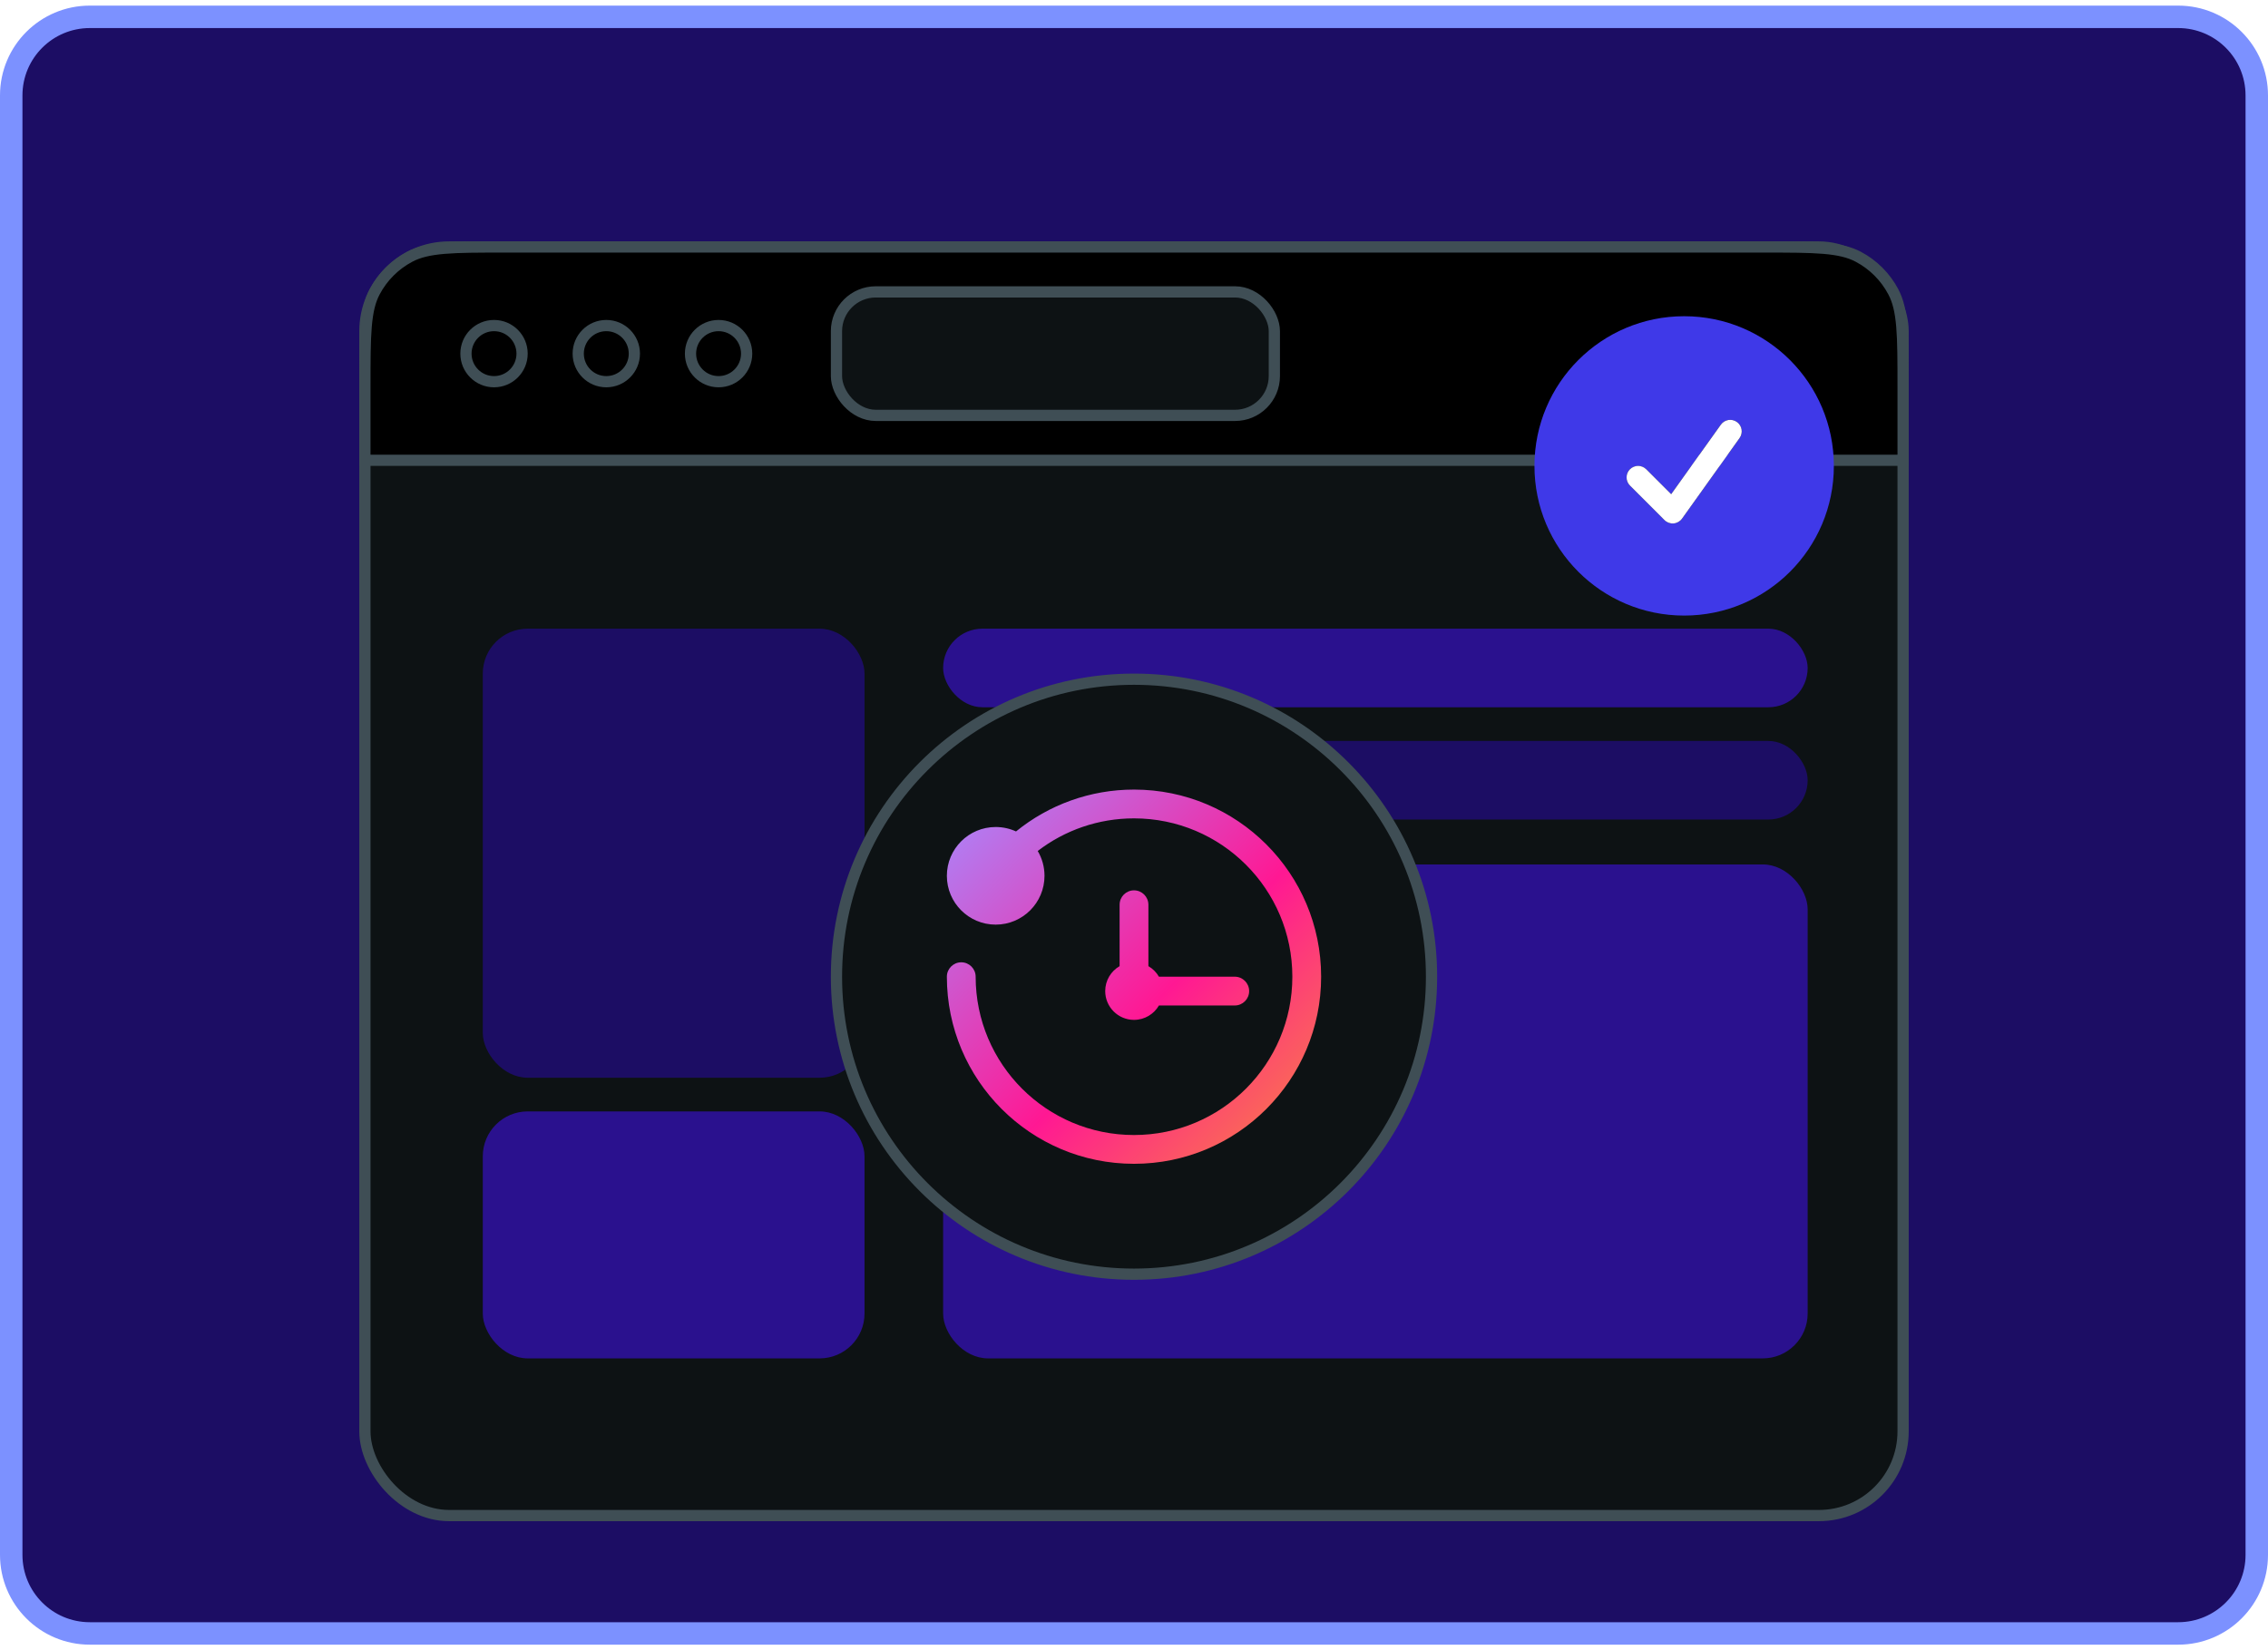 <svg xmlns="http://www.w3.org/2000/svg" width="202" height="147" fill="none" viewBox="0 0 202 147"><path fill="#1C0D64" d="M1 8.5C1 4.634 4.134 1.5 8 1.5H194C197.866 1.5 201 4.634 201 8.5V138.5C201 142.366 197.866 145.5 194 145.5H8C4.134 145.5 1 142.366 1 138.5V8.5Z"/><path stroke="#7C91FF" stroke-width="2" d="M1 8.5C1 4.634 4.134 1.5 8 1.5H194C197.866 1.5 201 4.634 201 8.5V138.5C201 142.366 197.866 145.5 194 145.5H8C4.134 145.5 1 142.366 1 138.5V8.5Z"/><g filter="url(#filter0_dd_1_10391)"><rect width="137" height="113" x="32.5" y="17" fill="#0D1214" stroke="#3F4E55" rx="7.5"/><rect width="34" height="40" x="43" y="51" fill="#1C0D64" rx="4"/><rect width="77" height="7" x="84" y="51" fill="#2A118E" rx="3.5"/><rect width="77" height="7" x="84" y="61" fill="#1C0D64" rx="3.5"/><rect width="34" height="22" x="43" y="94" fill="#2A118E" rx="4"/><rect width="77" height="44" x="84" y="72" fill="#2A118E" rx="4"/><circle cx="101" cy="82" r="26.5" fill="#0D1214" stroke="#3F4E55"/><path fill="url(#paint0_linear_1_10391)" fill-rule="evenodd" d="M85.615 80.718C84.907 80.718 84.333 81.292 84.333 82C84.333 91.205 91.795 98.667 101 98.667C110.205 98.667 117.667 91.205 117.667 82C117.667 72.795 110.205 65.333 101 65.333C97.096 65.333 93.413 66.686 90.493 69.061C89.941 68.808 89.327 68.667 88.68 68.667C86.279 68.667 84.333 70.613 84.333 73.014C84.333 75.415 86.279 77.362 88.68 77.362C91.083 77.362 93.029 75.415 93.029 73.014C93.029 72.207 92.809 71.45 92.425 70.802C94.843 68.946 97.834 67.897 101 67.897C108.789 67.897 115.103 74.211 115.103 82C115.103 89.789 108.789 96.103 101 96.103C93.211 96.103 86.897 89.789 86.897 82C86.897 81.292 86.323 80.718 85.615 80.718ZM109.974 82H103.221C102.996 81.611 102.671 81.286 102.282 81.061V75.59C102.282 74.882 101.708 74.308 101 74.308C100.292 74.308 99.718 74.882 99.718 75.59V81.061C98.951 81.504 98.436 82.333 98.436 83.282C98.436 84.698 99.584 85.846 101 85.846C101.949 85.846 102.778 85.33 103.221 84.564H109.974C110.682 84.564 111.256 83.99 111.256 83.282C111.256 82.574 110.682 82 109.974 82Z" clip-rule="evenodd"/><path fill="#000" stroke="#3F4E55" d="M32.5 29.46C32.5 27.136 32.5 25.424 32.614 24.072C32.728 22.727 32.951 21.784 33.372 20.991C34.075 19.662 35.162 18.575 36.49 17.872C37.284 17.451 38.227 17.228 39.572 17.114C40.924 17 42.636 17 44.96 17H157.04C159.364 17 161.076 17 162.428 17.114C163.773 17.228 164.716 17.451 165.509 17.872C166.838 18.575 167.925 19.662 168.628 20.991C169.049 21.784 169.272 22.727 169.386 24.072C169.5 25.424 169.5 27.136 169.5 29.46V36H32.5V29.46Z"/><rect width="39" height="11" x="74.5" y="21" fill="#0D1214" stroke="#3F4E55" rx="3.5"/><circle cx="44" cy="26.5" r="2.5" stroke="#3F4E55"/><circle cx="54" cy="26.5" r="2.5" stroke="#3F4E55"/><circle cx="64" cy="26.5" r="2.5" stroke="#3F4E55"/><path fill="#3F39E8" fill-rule="evenodd" d="M136.667 36.5C136.667 29.136 142.636 23.167 150 23.167C157.364 23.167 163.333 29.136 163.333 36.5C163.333 43.864 157.364 49.833 150 49.833C142.636 49.833 136.667 43.864 136.667 36.5ZM154.937 34.019C155.266 33.558 155.16 32.918 154.699 32.589C154.238 32.259 153.597 32.366 153.268 32.827L148.843 39.021L146.623 36.8C146.222 36.4 145.573 36.4 145.172 36.8C144.772 37.201 144.772 37.85 145.172 38.251L148.249 41.328C148.462 41.541 148.758 41.65 149.059 41.625C149.359 41.6 149.634 41.444 149.809 41.199L154.937 34.019Z" clip-rule="evenodd"/><path fill="#fff" fill-rule="evenodd" d="M154.937 34.019C155.266 33.558 155.16 32.918 154.699 32.589C154.238 32.259 153.597 32.366 153.268 32.827L148.844 39.021L146.623 36.8C146.222 36.4 145.573 36.4 145.172 36.8C144.772 37.201 144.772 37.85 145.172 38.251L148.249 41.328C148.462 41.541 148.759 41.65 149.059 41.625C149.359 41.6 149.634 41.444 149.809 41.199L154.937 34.019Z" clip-rule="evenodd"/></g><defs><filter id="filter0_dd_1_10391" width="152" height="128" x="25" y="13.5" color-interpolation-filters="sRGB" filterUnits="userSpaceOnUse"><feFlood flood-opacity="0" result="BackgroundImageFix"/><feColorMatrix in="SourceAlpha" result="hardAlpha" type="matrix" values="0 0 0 0 0 0 0 0 0 0 0 0 0 0 0 0 0 0 127 0"/><feMorphology in="SourceAlpha" operator="erode" radius="1" result="effect1_dropShadow_1_10391"/><feOffset dy="4"/><feGaussianBlur stdDeviation="4"/><feComposite in2="hardAlpha" operator="out"/><feColorMatrix type="matrix" values="0 0 0 0 0 0 0 0 0 0 0 0 0 0 0 0 0 0 0.8 0"/><feBlend in2="BackgroundImageFix" mode="normal" result="effect1_dropShadow_1_10391"/><feColorMatrix in="SourceAlpha" result="hardAlpha" type="matrix" values="0 0 0 0 0 0 0 0 0 0 0 0 0 0 0 0 0 0 127 0"/><feOffset dy="1"/><feComposite in2="hardAlpha" operator="out"/><feColorMatrix type="matrix" values="0 0 0 0 1 0 0 0 0 1 0 0 0 0 1 0 0 0 0.15 0"/><feBlend in2="effect1_dropShadow_1_10391" mode="normal" result="effect2_dropShadow_1_10391"/><feBlend in="SourceGraphic" in2="effect2_dropShadow_1_10391" mode="normal" result="shape"/></filter><linearGradient id="paint0_linear_1_10391" x1="115.935" x2="84.302" y1="96.363" y2="65.365" gradientUnits="userSpaceOnUse"><stop offset=".026" stop-color="#FA7250"/><stop offset=".401" stop-color="#FF1893"/><stop offset=".995" stop-color="#A78AFF"/></linearGradient></defs></svg>